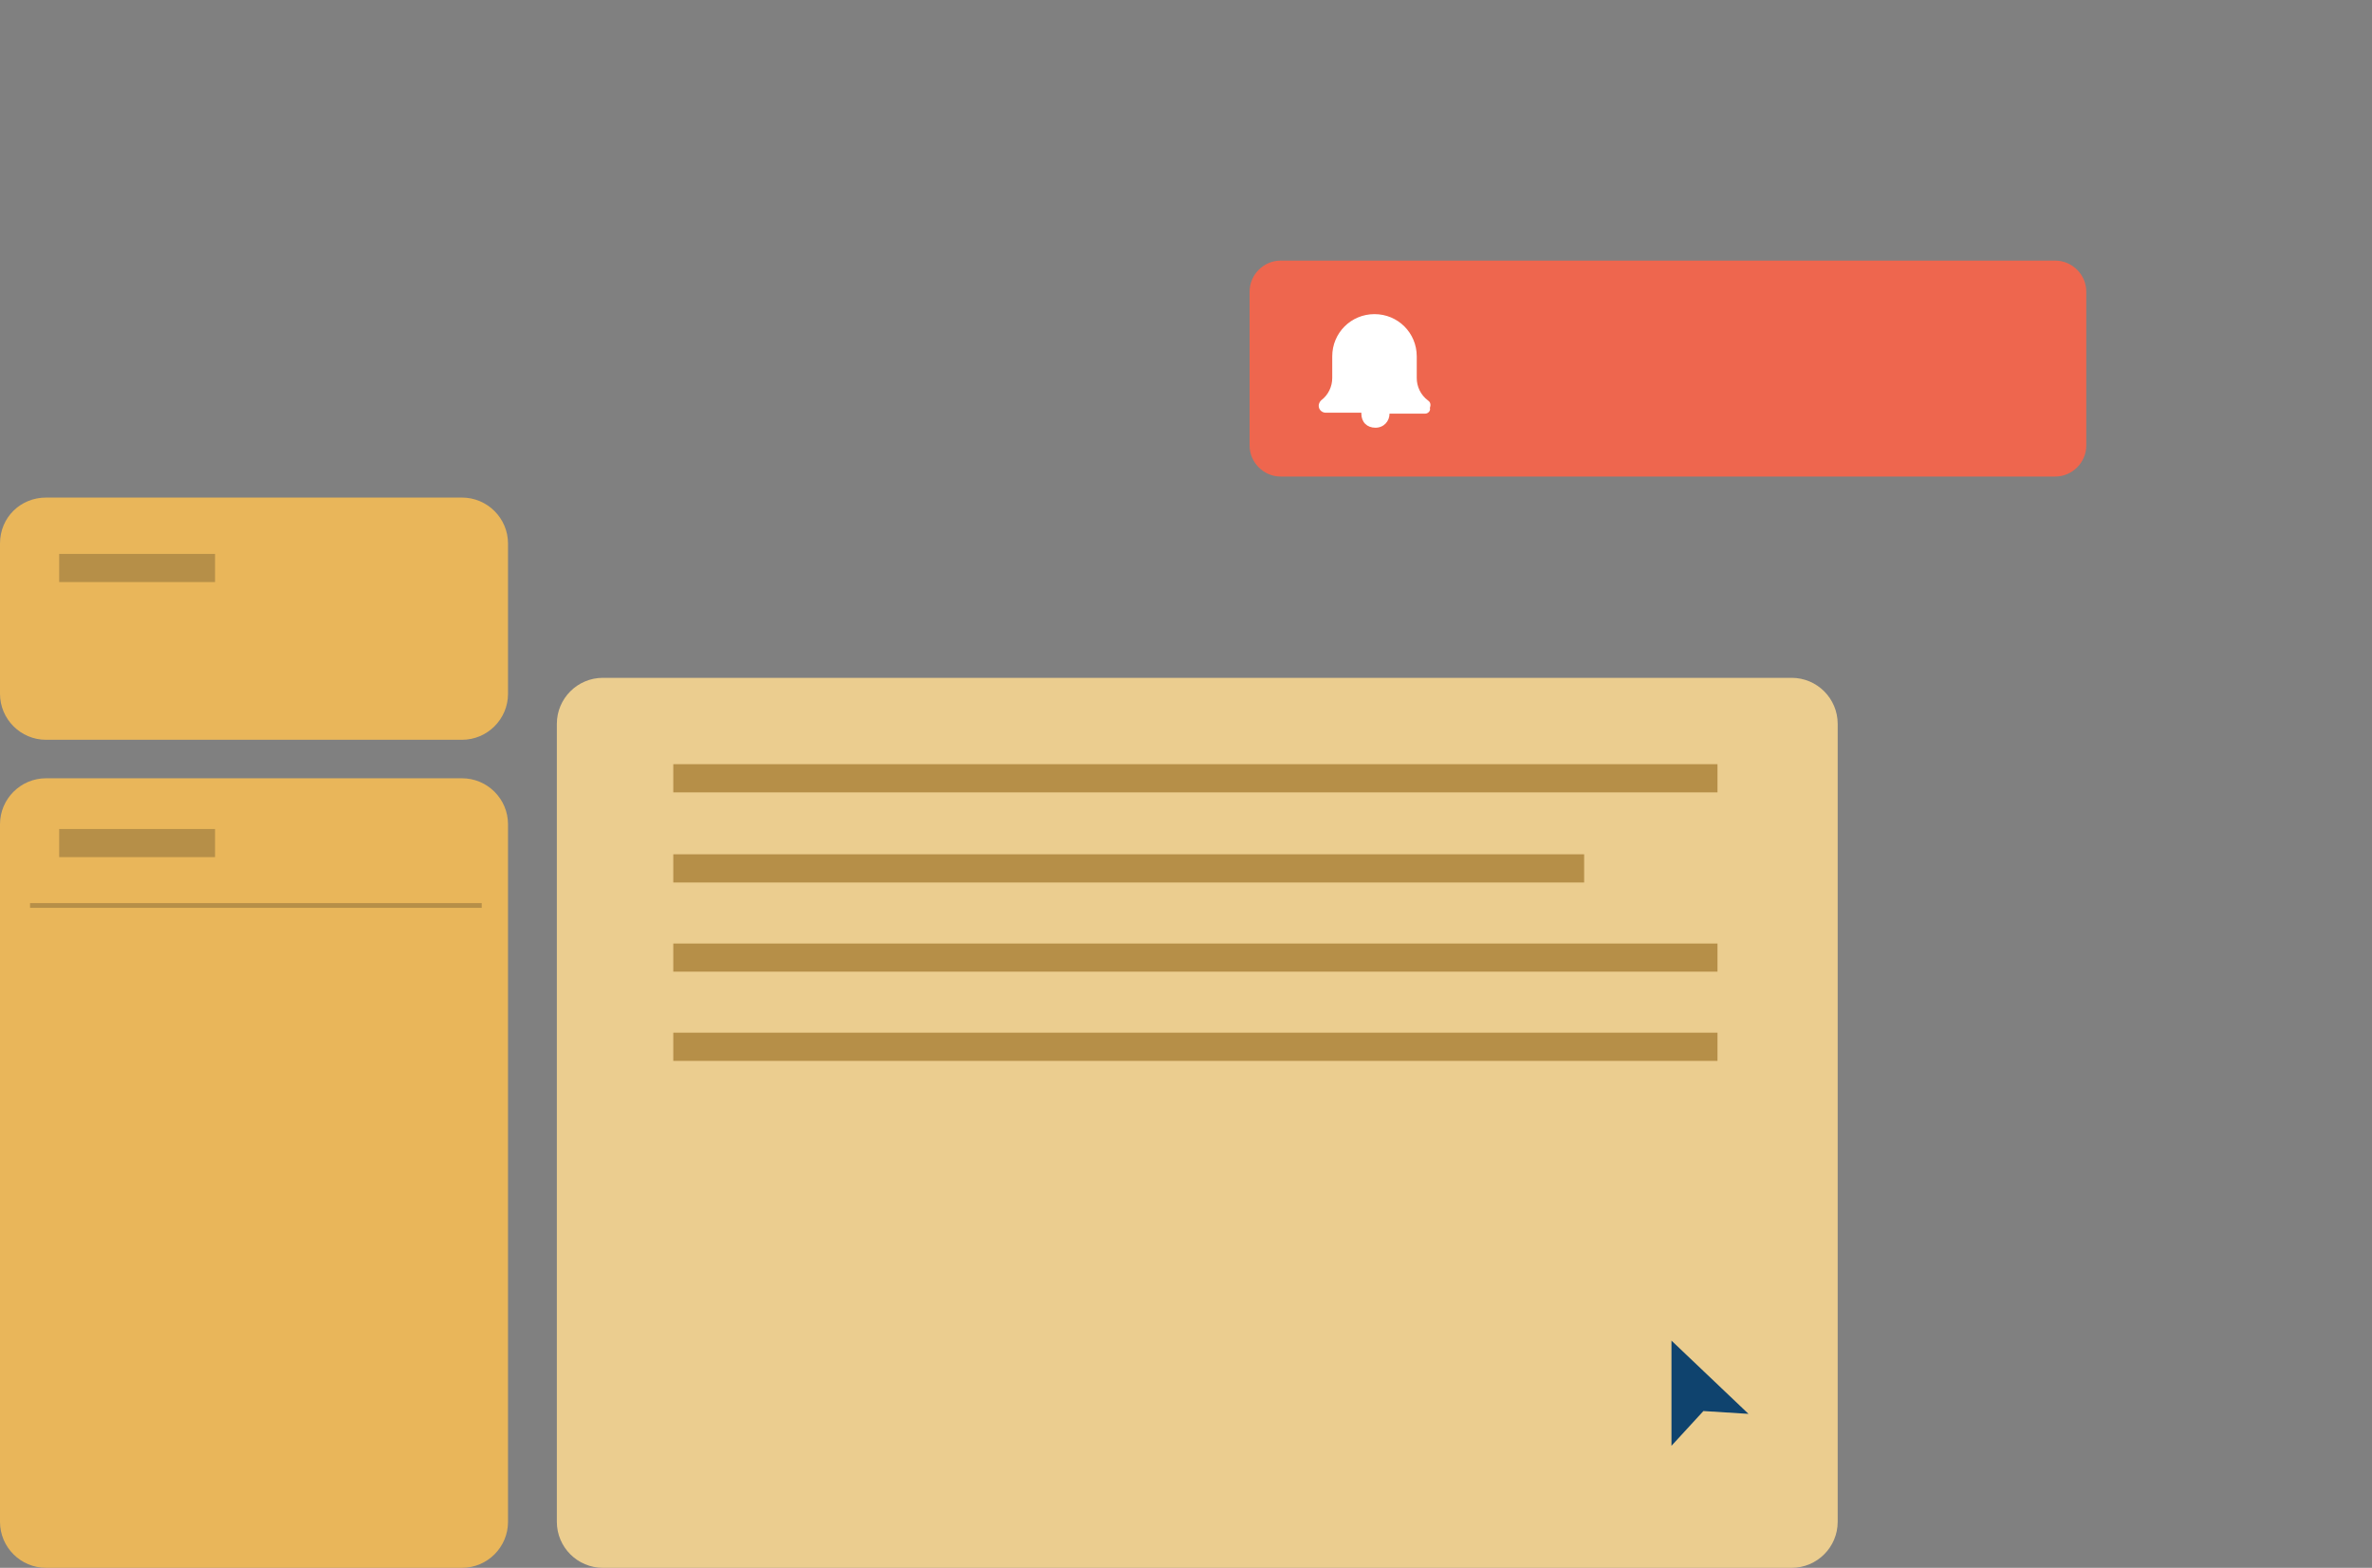 <svg version="1.1" id="圖層_1" xmlns="http://www.w3.org/2000/svg" x="0" y="0" viewBox="0 0 252.6 167" xml:space="preserve"><rect x="0" y="0" width="252.6" height="167" fill="#808080" stroke="none"/><style>.st0{fill:#e9b65a}.st3{fill:#b68f48}</style><path class="st0" d="M4.9 53h44.3c2.7 0 4.9 2.2 4.9 4.9v16c0 2.7-2.2 4.9-4.9 4.9H4.9c-2.7 0-4.9-2.2-4.9-4.9v-16C0 55.1 2.2 53 4.9 53zM4.9 82.9h44.3c2.7 0 4.9 2.2 4.9 4.9v74.3c0 2.7-2.2 4.9-4.9 4.9H4.9c-2.7 0-4.9-2.2-4.9-4.9V87.8c0-2.7 2.2-4.9 4.9-4.9z"/><path d="M64.2 72.2h126.6c2.7 0 4.9 2.2 4.9 4.9v85c0 2.7-2.2 4.9-4.9 4.9H64.2c-2.7 0-4.9-2.2-4.9-4.9v-85c0-2.7 2.2-4.9 4.9-4.9z" fill="#ebcd8f"/><path d="M186.2 150.6l-4.8-.3-3.4 3.7v-11.2l8.2 7.8z" fill="#0f436e"/><path class="st3" d="M3.2 96.2h48.1v.5H3.2zM71.7 81.4h111.2v3H71.7zM71.7 100.5h111.2v3H71.7zM71.7 110h111.2v3H71.7zM6.3 88.3h16.6v3H6.3zM6.3 59h16.6v3H6.3zM71.7 91h97v3h-97z"/><path d="M223 251.3h82.5c1.8 0 3.3 1.5 3.3 3.3V271c0 1.8-1.5 3.3-3.3 3.3H223c-1.8 0-3.3-1.5-3.3-3.3v-16.4c0-1.8 1.5-3.3 3.3-3.3z" fill="#ee664e" transform="translate(-86.627 -223.54)"/><path d="M238.4 267.6h-3.8c0 .8-.6 1.5-1.5 1.5s-1.5-.6-1.5-1.5v-.1h-3.8c-.3 0-.6-.2-.7-.5-.1-.3 0-.6.2-.8.8-.6 1.2-1.5 1.2-2.4v-2.3c0-2.5 2-4.5 4.5-4.5s4.5 2 4.5 4.5v2.3c0 .9.4 1.8 1.2 2.4.3.2.3.5.2.8.1.3-.2.6-.5.6z" fill-rule="evenodd" clip-rule="evenodd" fill="#fff" transform="translate(-86.627 -223.54)"/></svg>